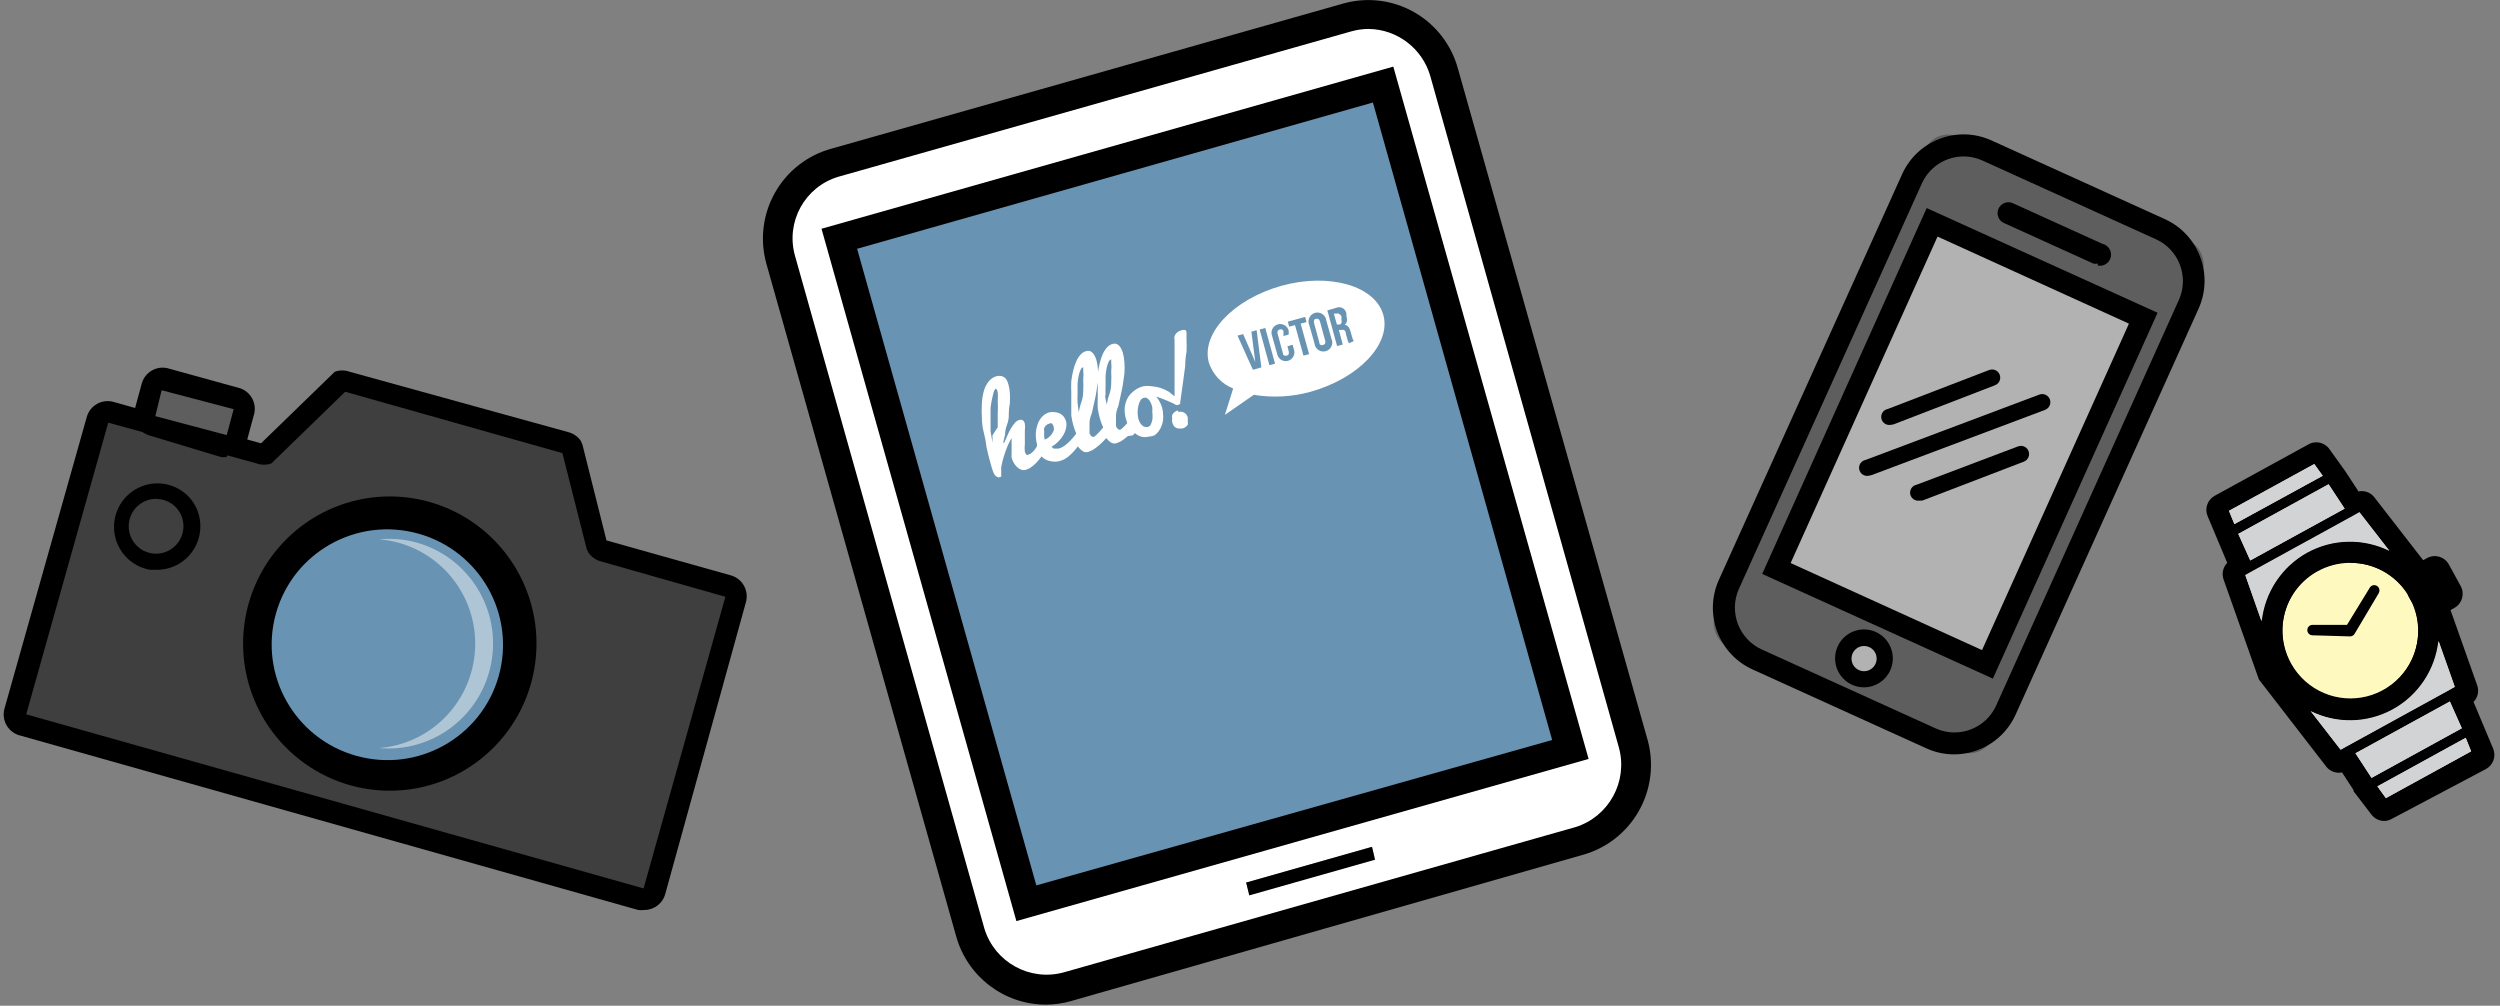 <?xml version="1.0" encoding="UTF-8" standalone="no"?>
<svg width="261px" height="105px" viewBox="0 0 261 105" version="1.1" xmlns="http://www.w3.org/2000/svg" xmlns:xlink="http://www.w3.org/1999/xlink">
    <rect x="0" y="0" width="261" height="105" fill="#808080" stroke="none"/>
    <!-- Generator: Sketch 42 (36781) - http://www.bohemiancoding.com/sketch -->
    <title>ObjetInteriorFichier 32</title>
    <desc>Created with Sketch.</desc>
    <defs></defs>
    <g id="Page-1" stroke="none" stroke-width="1" fill="none" fill-rule="evenodd">
        <g id="Product-page" transform="translate(-172, -1469)" fill-rule="nonzero">
            <g id="ObjetInteriorFichier-32" transform="translate(172, 1469)">
                <g id="d7516721-b531-4d45-80f3-ff5adfb349de">
                    <g>
                        <g id="e5da51cd-a4fc-4cf5-8ae3-6e21c4626f8f">
                            <ellipse id="Oval" fill="#FEFABF" transform="translate(245.288, 65.817) rotate(-35.66) translate(-245.288, -65.817) " cx="245.288" cy="65.817" rx="8.224" ry="8.248"></ellipse>
                            <path d="M150.4,7.589 C149.195,3.462 144.893,1.086 140.772,2.272 L87.239,17.36 C83.096,18.539 80.685,22.858 81.847,27.017 L101.625,97.274 C102.184,99.273 103.514,100.967 105.32,101.982 C107.126,102.996 109.261,103.248 111.253,102.682 L164.786,87.504 C168.929,86.324 171.34,82.006 170.178,77.847 L150.4,7.589 Z M130.305,92.866 L130.101,92.139 L143.196,88.413 L143.4,89.14 L130.305,92.866 Z M164.015,78.574 L106.948,94.752 L106.948,94.388 L87.148,24.654 L87.511,24.654 L144.646,8.362 L144.646,8.725 L164.287,78.46 L164.015,78.574 Z" id="Shape" fill="#FFFFFF"></path>
                            <polygon id="Shape" fill="#6993B2" points="88.1 25.176 107.424 93.82 163.449 77.915 144.125 9.316"></polygon>
                            <path d="M170.925,77.642 L151.125,7.385 C149.839,2.826 145.115,0.172 140.568,1.454 L87.035,16.633 C84.838,17.247 82.975,18.715 81.861,20.711 C80.747,22.707 80.473,25.067 81.1,27.267 L100.9,97.479 C101.517,99.673 102.979,101.532 104.964,102.644 C106.948,103.757 109.292,104.032 111.479,103.409 L165.012,88.231 C169.549,86.93 172.19,82.202 170.925,77.642 Z M164.808,87.504 L111.253,102.682 C109.261,103.248 107.126,102.996 105.32,101.982 C103.514,100.967 102.184,99.273 101.625,97.274 L81.847,27.04 C81.282,25.039 81.533,22.895 82.544,21.079 C83.555,19.264 85.244,17.926 87.239,17.36 L140.772,2.272 C142.764,1.706 144.898,1.958 146.705,2.973 C148.511,3.987 149.841,5.681 150.4,7.68 L170.178,77.938 C171.284,82.061 168.897,86.314 164.808,87.504 L164.808,87.504 Z" id="Shape" fill="#000000"></path>
                            <path d="M109.214,104.886 C104.825,104.89 100.976,101.95 99.812,97.706 L80.012,27.539 C79.311,25.041 79.635,22.366 80.912,20.108 C82.188,17.851 84.311,16.198 86.808,15.519 L140.251,0.364 C142.738,-0.332 145.4,-0.004 147.646,1.276 C149.891,2.555 151.535,4.681 152.212,7.18 L172.013,77.256 C172.7,79.751 172.37,82.418 171.095,84.668 C169.82,86.919 167.705,88.568 165.216,89.253 L111.774,104.523 C110.94,104.757 110.08,104.879 109.214,104.886 L109.214,104.886 Z M142.901,3.022 C142.289,3.021 141.679,3.105 141.089,3.272 L87.533,18.451 C84.016,19.493 81.994,23.185 83.002,26.721 L102.78,96.979 C103.87,100.466 107.507,102.47 111.026,101.523 L164.491,86.345 C167.968,85.252 169.966,81.603 169.022,78.074 L149.313,7.907 C148.471,5.048 145.874,3.069 142.901,3.022 L142.901,3.022 Z" id="Shape" fill="#000000"></path>
                            <path d="M144.646,8.362 L87.511,24.54 L87.148,24.54 L106.79,94.275 L106.79,94.638 L163.902,78.46 L164.265,78.46 L144.736,8.725 L144.646,8.362 Z M107.424,93.82 L88.1,25.176 L144.125,9.271 L163.449,77.938 L107.424,93.82 Z" id="Shape" fill="#000000"></path>
                            <path d="M106.11,96.161 L105.702,94.707 L85.766,23.881 L145.461,6.953 L165.851,79.233 L106.11,96.161 Z M89.482,25.972 L108.194,92.434 L162.045,77.256 L143.332,10.702 L89.482,25.972 Z" id="Shape" fill="#000000"></path>
                            <polygon id="Shape" fill="#000000" points="130.101 92.139 130.419 93.48 143.558 89.753 143.241 88.413"></polygon>
                            <path d="M1.65,74.257 L10.145,43.854 C10.321,43.227 10.97,42.861 11.595,43.036 L27.114,47.399 C27.37,47.491 27.65,47.491 27.906,47.399 L35.518,39.9 C35.775,39.808 36.055,39.808 36.311,39.9 L59.147,46.217 C59.412,46.287 59.645,46.448 59.804,46.672 L62.409,57.033 C62.569,57.257 62.801,57.417 63.066,57.487 L76.048,61.146 C76.672,61.322 77.037,61.973 76.863,62.6 L68.436,93.025 C68.26,93.652 67.611,94.018 66.986,93.843 L2.533,75.665 C1.903,75.519 1.509,74.89 1.65,74.257 L1.65,74.257 Z" id="Shape" fill="#3F3F3F"></path>
                            <path d="M67.235,95.002 C67.032,95.03 66.826,95.03 66.623,95.002 L2.148,76.801 C1.541,76.663 1.018,76.28 0.7,75.743 C0.383,75.206 0.301,74.561 0.472,73.961 L9.058,43.536 C9.389,42.347 10.606,41.641 11.799,41.945 L27.249,46.285 L34.952,38.81 C35.45,38.629 35.995,38.629 36.493,38.81 L59.374,45.127 C59.89,45.269 60.34,45.591 60.642,46.035 L60.801,46.399 L63.316,56.42 L76.251,60.055 C76.851,60.208 77.362,60.601 77.666,61.142 C77.97,61.682 78.04,62.324 77.86,62.918 L69.455,93.321 C69.186,94.324 68.271,95.017 67.235,95.002 L67.235,95.002 Z M2.737,74.575 L67.19,92.752 L75.73,62.305 L62.704,58.601 C62.187,58.458 61.738,58.136 61.435,57.692 L61.254,57.328 L58.717,47.308 L36.039,40.9 L28.337,48.376 C27.832,48.562 27.278,48.562 26.774,48.376 L11.301,44.127 L2.737,74.575 Z" id="Shape" fill="#000000"></path>
                            <path d="M40.638,82.55 C34.683,82.528 29.281,79.046 26.788,73.622 C24.294,68.198 25.161,61.816 29.011,57.26 C32.861,52.703 38.995,50.798 44.739,52.375 C52.146,54.409 56.906,61.632 55.869,69.264 C54.832,76.897 48.318,82.579 40.638,82.55 L40.638,82.55 Z M40.638,56.351 C35.045,56.333 30.366,60.607 29.863,66.195 C29.36,71.782 33.2,76.828 38.706,77.814 C44.213,78.801 49.557,75.401 51.014,69.985 L51.014,69.985 C51.887,66.741 51.207,63.275 49.175,60.604 C47.142,57.934 43.988,56.362 40.638,56.351 L40.638,56.351 Z" id="Shape" fill="#000000"></path>
                            <ellipse id="Oval" fill="#6993B2" transform="translate(40.438, 67.31) rotate(-74.291) translate(-40.438, -67.31) " cx="40.438" cy="67.31" rx="12.042" ry="12.078"></ellipse>
                            <path d="M43.515,56.647 C42.233,56.292 40.897,56.177 39.574,56.306 C45.241,56.756 49.611,61.5 49.611,67.201 C49.611,72.903 45.241,77.647 39.574,78.097 C45.192,78.605 50.272,74.738 51.294,69.174 C52.317,63.61 48.945,58.18 43.515,56.647 L43.515,56.647 Z" id="Shape" fill="#FFFFFF" opacity="0.46"></path>
                            <path d="M16.33,59.487 L15.673,59.487 C13.669,59.144 12.139,57.505 11.928,55.477 C11.718,53.45 12.88,51.53 14.77,50.781 C16.661,50.032 18.817,50.637 20.045,52.261 C21.058,53.651 21.201,55.496 20.414,57.026 C19.627,58.556 18.046,59.509 16.33,59.487 Z M16.33,52.08 C15.08,52.063 13.965,52.865 13.578,54.057 C13.192,55.25 13.624,56.556 14.644,57.28 C15.665,58.004 17.037,57.977 18.029,57.215 C19.269,56.267 19.521,54.497 18.595,53.238 C18.144,52.628 17.466,52.227 16.715,52.125 L16.33,52.08 Z" id="Shape" fill="#000000"></path>
                            <rect id="Rectangle-path" fill="#5E5E5E" transform="translate(20.281, 42.979) rotate(15.37) translate(-20.281, -42.979) " x="15.297" y="40.491" width="9.968" height="4.976" rx="0.47"></rect>
                            <path d="M23.67,47.717 C23.474,47.743 23.276,47.743 23.081,47.717 L15.537,45.445 C14.419,45.066 13.778,43.889 14.064,42.741 L14.812,39.991 C15.162,38.842 16.343,38.165 17.508,38.446 L25.075,40.537 C26.161,40.913 26.794,42.046 26.547,43.172 L25.8,45.922 C25.517,46.859 24.668,47.509 23.693,47.535 L23.67,47.717 Z M16.874,40.741 L16.217,43.445 L23.67,45.422 L24.395,42.718 L16.874,40.741 Z" id="Shape" fill="#000000"></path>
                            <polygon id="Shape" fill="#000000" points="253.365 63.622 252.731 61.827 251.553 60.328 254.34 58.783 256.152 62.1"></polygon>
                            <path d="M245.368,75.279 C240.867,75.277 237.005,72.059 236.177,67.621 C235.349,63.183 237.789,58.782 241.985,57.147 C246.182,55.512 250.944,57.106 253.32,60.941 L253.773,61.759 C255.187,64.667 255.007,68.1 253.299,70.843 C251.59,73.587 248.593,75.255 245.368,75.256 L245.368,75.279 Z M245.368,58.76 C244.172,58.761 242.995,59.066 241.947,59.646 L241.947,59.646 C238.56,61.513 237.288,65.757 239.086,69.188 C240.885,72.62 245.092,73.974 248.546,72.234 C252,70.494 253.428,66.3 251.757,62.804 L251.372,62.077 C250.074,59.997 247.792,58.741 245.346,58.76 L245.368,58.76 Z" id="Shape" fill="#000000"></path>
                            <polygon id="Shape" fill="#FFFFFF" points="252.346 61.532 252.776 62.305 252.572 61.918"></polygon>
                            <polygon id="Shape" fill="#000000" points="251.78 62.85 251.349 62.077 253.32 60.941 253.569 61.373 253.796 61.827"></polygon>
                            <polygon id="Shape" fill="#FFFFFF" points="253.275 60.987 253.728 61.827 253.501 61.396"></polygon>
                            <polygon id="Shape" fill="#000000" points="252.731 62.373 252.278 61.532 254.249 60.396 254.521 60.85 254.747 61.305"></polygon>
                            <path d="M253.864,59.078 L252.595,59.76 L246.909,52.42 C246.744,52.217 246.459,52.16 246.229,52.284 L245.731,52.557 L243.737,49.512 L243.737,49.512 L242.219,47.399 C242.059,47.176 241.758,47.107 241.517,47.24 L231.776,52.579 C231.532,52.71 231.425,53.003 231.526,53.261 L232.478,55.67 L232.478,55.67 L233.973,58.987 L233.475,59.26 C233.242,59.389 233.137,59.668 233.225,59.919 L236.918,70.439 L236.918,70.598 L243.715,79.346 C243.879,79.549 244.164,79.607 244.394,79.483 L244.893,79.21 L246.886,82.255 L246.886,82.255 L248.404,84.368 C248.565,84.591 248.866,84.659 249.106,84.527 L258.848,79.187 C259.092,79.057 259.199,78.763 259.097,78.506 L258.146,76.097 L258.146,76.097 L256.718,72.711 L257.217,72.439 C257.449,72.31 257.554,72.031 257.466,71.78 L254.362,63.009 L255.631,62.327 C255.882,62.179 255.972,61.858 255.835,61.6 L254.589,59.328 C254.457,59.059 254.133,58.947 253.864,59.078 L253.864,59.078 Z M252.346,61.509 L252.572,61.896 L252.776,62.282 C254.738,66.295 253.157,71.144 249.21,73.219 C245.264,75.294 240.388,73.838 238.214,69.937 C236.04,66.036 237.36,61.108 241.19,58.824 C245.02,56.54 249.967,57.731 252.346,61.509 L252.346,61.509 Z M254.611,61.509 L253.977,61.85 L253.751,61.214 L253.751,61.055 L253.343,60.532 L253.977,60.191 L254.611,61.509 Z" id="Shape" fill="#000000"></path>
                            <path d="M248.925,85.709 C248.39,85.709 247.887,85.456 247.566,85.027 L245.708,82.596 L245.708,82.482 L244.507,80.641 C243.885,80.768 243.244,80.53 242.854,80.028 L235.831,70.939 L232.138,60.487 C231.93,59.884 232.079,59.216 232.523,58.76 L230.462,53.852 C230.151,53.066 230.471,52.171 231.209,51.761 L240.951,46.422 C241.717,45.953 242.716,46.173 243.216,46.922 L244.847,49.194 L246.229,51.307 C246.852,51.175 247.495,51.414 247.883,51.92 L252.98,58.487 L253.388,58.26 C254.196,57.82 255.206,58.113 255.654,58.919 L256.9,61.191 C257.339,62.001 257.046,63.015 256.243,63.463 L255.835,63.691 L258.621,71.553 C258.835,72.155 258.685,72.826 258.236,73.279 L260.298,78.187 C260.608,78.974 260.288,79.869 259.55,80.278 L249.673,85.504 C249.443,85.63 249.187,85.7 248.925,85.709 Z M248.087,81.8 L249.106,83.186 L257.942,78.347 L257.194,76.438 L255.291,72.166 L256.265,71.643 L254.657,67.099 C254.285,69.803 252.758,72.21 250.474,73.694 C248.19,75.178 245.375,75.59 242.763,74.825 C242.306,74.691 241.859,74.524 241.426,74.325 L244.394,78.142 L245.368,77.619 L248.087,81.8 Z M245.368,58.692 C242.211,58.698 239.439,60.797 238.567,63.84 C237.695,66.883 238.934,70.138 241.607,71.824 C244.279,73.51 247.741,73.221 250.098,71.115 C252.456,69.009 253.141,65.593 251.78,62.736 L251.417,62.055 C250.099,59.976 247.802,58.729 245.346,58.76 L245.368,58.692 Z M234.494,59.987 L236.103,64.531 C236.168,64.07 236.267,63.615 236.397,63.168 C237.162,60.551 239.024,58.397 241.499,57.267 C243.975,56.137 246.817,56.143 249.288,57.283 L246.342,53.488 L245.368,54.011 L241.608,48.421 L232.772,53.261 L233.611,55.397 L235.423,59.464 L234.494,59.987 Z" id="Shape" fill="#000000"></path>
                            <path d="M241.245,74.257 L244.349,78.256 L244.87,77.96 L255.744,71.984 L256.265,71.689 L254.566,66.917 C254.229,69.935 252.447,72.599 249.791,74.055 C247.134,75.512 243.937,75.578 241.222,74.234" id="Shape" fill="#D1D3D4"></path>
                            <polygon id="Shape" fill="#D1D3D4" points="233.679 55.738 234.925 58.51 244.779 53.102 243.103 50.557"></polygon>
                            <polygon id="Shape" fill="#D1D3D4" points="232.704 53.329 233.271 54.715 242.491 49.671 241.608 48.444"></polygon>
                            <polygon id="Shape" fill="#D1D3D4" points="257.987 78.437 257.421 77.029 248.2 82.096 249.084 83.323"></polygon>
                            <polygon id="Shape" fill="#D1D3D4" points="257.013 76.029 255.767 73.234 245.912 78.642 247.588 81.21"></polygon>
                            <path d="M240.883,57.692 C243.538,56.24 246.732,56.172 249.446,57.51 L246.342,53.511 L245.821,53.806 L234.947,59.782 L234.426,60.078 L236.125,64.849 C236.456,61.83 238.23,59.16 240.883,57.692 Z" id="Shape" fill="#D1D3D4"></path>
                            <polygon id="Shape" fill="#D1D3D4" points="232.704 53.329 241.608 48.444 242.491 49.671 233.271 54.715"></polygon>
                            <polygon id="Shape" fill="#D1D3D4" points="233.679 55.738 243.103 50.557 244.779 53.102 234.925 58.51"></polygon>
                            <path d="M234.403,60.032 L234.925,59.737 L245.799,53.761 L246.32,53.466 L249.423,57.465 C246.702,56.119 243.497,56.191 240.839,57.657 C238.18,59.124 236.403,61.801 236.08,64.827 L234.403,60.032 Z" id="Shape" fill="#D1D3D4"></path>
                            <polygon id="Shape" fill="#D1D3D4" points="257.987 78.437 249.084 83.323 248.2 82.096 257.421 77.029"></polygon>
                            <polygon id="Shape" fill="#D1D3D4" points="257.013 76.029 247.588 81.21 245.912 78.642 255.767 73.234"></polygon>
                            <path d="M256.288,71.712 L255.767,72.007 L244.893,77.983 L244.371,78.278 L241.268,74.279 C243.982,75.624 247.18,75.557 249.836,74.101 C252.493,72.644 254.275,69.98 254.611,66.963 L256.288,71.712 Z" id="Shape" fill="#D1D3D4"></path>
                            <path d="M123.011,42.832 C122.861,42.869 122.722,42.939 122.603,43.036 C122.506,43.116 122.428,43.217 122.376,43.331 C122.353,43.452 122.353,43.575 122.376,43.695 C122.357,43.823 122.357,43.953 122.376,44.081 C122.407,44.211 122.46,44.334 122.535,44.445 C122.658,44.625 122.861,44.735 123.079,44.74 L123.441,44.74 C123.573,44.705 123.696,44.643 123.804,44.558 C123.885,44.496 123.954,44.419 124.007,44.331 C124.022,44.249 124.022,44.164 124.007,44.081 C124.014,43.998 124.014,43.915 124.007,43.831 C124.013,43.763 124.013,43.695 124.007,43.627 L124.007,43.627 C123.938,43.207 123.543,42.922 123.124,42.991 L122.965,42.991 L123.011,42.832 Z" id="Shape" fill="#FFFFFF"></path>
                            <path d="M123.849,34.583 L123.736,34.447 L123.6,34.447 L123.441,34.447 L123.124,34.561 C123.015,34.612 122.916,34.681 122.829,34.765 C122.742,34.857 122.673,34.965 122.625,35.083 C122.593,35.233 122.593,35.388 122.625,35.538 L122.625,36.401 L122.625,37.424 L122.625,38.56 L122.625,39.741 L122.625,40.923 L122.625,41.377 L122.036,40.9 C121.77,40.744 121.49,40.615 121.198,40.514 C120.905,40.414 120.601,40.353 120.292,40.332 C119.977,40.277 119.655,40.277 119.341,40.332 C118.945,40.433 118.58,40.628 118.276,40.9 C118.018,41.11 117.809,41.373 117.664,41.673 C117.519,41.979 117.434,42.311 117.415,42.65 C117.399,43.018 117.445,43.387 117.551,43.74 C117.587,43.887 117.633,44.031 117.687,44.172 L117.687,44.172 L117.46,44.422 L117.211,44.672 L116.984,44.854 L116.781,44.854 L116.781,44.854 L116.645,44.718 L116.509,44.513 C116.5,44.43 116.5,44.346 116.509,44.263 L116.509,44.263 C116.505,44.187 116.505,44.112 116.509,44.036 L116.509,43.809 L116.509,43.627 C116.505,43.574 116.505,43.521 116.509,43.468 C116.509,43.119 116.592,42.756 116.758,42.377 L117.007,41.241 C117.098,40.862 117.173,40.484 117.234,40.105 C117.294,39.726 117.347,39.347 117.392,38.969 C117.417,38.606 117.417,38.241 117.392,37.878 C117.377,37.532 117.324,37.19 117.234,36.856 C117.192,36.715 117.139,36.578 117.075,36.447 C117.018,36.322 116.941,36.207 116.849,36.106 C116.769,36.014 116.668,35.944 116.554,35.901 C116.429,35.861 116.294,35.861 116.169,35.901 C115.942,35.963 115.737,36.089 115.58,36.265 C115.393,36.474 115.24,36.712 115.127,36.969 C114.992,37.277 114.886,37.596 114.81,37.924 C114.72,38.29 114.652,38.662 114.606,39.037 C114.586,39.438 114.586,39.84 114.606,40.241 L114.606,41.468 C114.586,41.854 114.586,42.241 114.606,42.627 C114.653,42.964 114.721,43.298 114.81,43.627 C114.903,43.969 115.024,44.304 115.172,44.627 L114.923,44.922 L114.696,45.172 L114.447,45.422 L114.221,45.604 L114.017,45.604 L114.017,45.604 L113.881,45.467 L113.745,45.263 C113.736,45.18 113.736,45.096 113.745,45.013 L113.745,45.013 C113.741,44.937 113.741,44.861 113.745,44.786 L113.745,44.558 L113.745,44.377 C113.741,44.324 113.741,44.271 113.745,44.218 C113.745,43.869 113.828,43.506 113.994,43.127 L114.243,41.991 C114.334,41.612 114.409,41.233 114.47,40.855 C114.53,40.476 114.583,40.097 114.628,39.719 C114.653,39.355 114.653,38.991 114.628,38.628 C114.613,38.282 114.56,37.939 114.47,37.605 C114.428,37.465 114.375,37.328 114.311,37.196 C114.254,37.072 114.177,36.957 114.085,36.856 C114.005,36.764 113.904,36.693 113.79,36.651 C113.665,36.611 113.53,36.611 113.405,36.651 C113.178,36.713 112.973,36.839 112.816,37.015 C112.629,37.224 112.476,37.462 112.363,37.719 C112.229,38.027 112.122,38.346 112.046,38.673 C111.956,39.04 111.888,39.412 111.842,39.787 C111.822,40.188 111.822,40.59 111.842,40.991 L111.842,42.218 L111.842,43.377 C111.889,43.714 111.957,44.048 112.046,44.377 C112.13,44.679 112.236,44.975 112.363,45.263 L112.204,45.467 C112.051,45.667 111.884,45.857 111.706,46.035 C111.532,46.218 111.342,46.385 111.14,46.535 C110.954,46.669 110.747,46.768 110.528,46.831 L110.165,46.831 L109.984,46.831 L109.78,46.649 C110.045,46.491 110.288,46.3 110.505,46.081 C110.709,45.878 110.884,45.649 111.026,45.399 C111.156,45.173 111.248,44.928 111.298,44.672 C111.351,44.448 111.351,44.215 111.298,43.99 C111.25,43.808 111.166,43.638 111.049,43.491 C110.944,43.359 110.813,43.25 110.664,43.172 C110.508,43.095 110.339,43.049 110.165,43.036 C109.978,43.001 109.786,43.001 109.599,43.036 C109.377,43.091 109.169,43.192 108.987,43.331 C108.819,43.466 108.673,43.627 108.557,43.809 C108.438,43.999 108.347,44.206 108.285,44.422 C108.218,44.637 108.173,44.857 108.149,45.081 C108.111,45.516 108.15,45.954 108.262,46.376 L108.262,46.581 L108.262,46.581 L108.081,46.876 L107.855,47.149 L107.605,47.353 L107.356,47.467 C107.295,47.509 107.214,47.509 107.152,47.467 C107.076,47.375 107.021,47.266 106.994,47.149 C106.96,46.9 106.96,46.648 106.994,46.399 L106.994,45.672 L106.994,44.945 C107.027,44.711 107.027,44.474 106.994,44.24 C106.974,44.143 106.935,44.05 106.88,43.968 L106.722,43.831 L106.563,43.831 L106.427,43.831 C106.241,43.889 106.076,43.999 105.952,44.149 C105.789,44.34 105.645,44.545 105.521,44.763 C105.387,44.999 105.266,45.241 105.159,45.49 L104.842,46.217 L104.728,46.217 L104.932,45.354 C104.932,45.036 105,44.695 105.136,44.331 C105.272,43.968 105.332,43.597 105.317,43.218 C105.317,42.839 105.355,42.468 105.431,42.104 C105.451,41.756 105.451,41.407 105.431,41.059 C105.418,40.767 105.372,40.478 105.295,40.196 C105.257,40.04 105.203,39.887 105.136,39.741 C105.077,39.619 104.992,39.51 104.887,39.423 C104.789,39.341 104.672,39.286 104.547,39.264 C104.39,39.23 104.228,39.23 104.071,39.264 C103.73,39.354 103.428,39.553 103.21,39.832 C102.979,40.128 102.809,40.468 102.712,40.832 C102.595,41.254 102.526,41.689 102.508,42.127 C102.478,42.627 102.478,43.127 102.508,43.627 C102.508,44.142 102.576,44.657 102.712,45.172 C102.848,45.687 102.939,46.172 102.984,46.626 C103.075,47.081 103.173,47.497 103.278,47.876 L103.528,48.785 L103.664,49.194 C103.704,49.313 103.757,49.427 103.822,49.535 C103.877,49.629 103.955,49.707 104.049,49.762 C104.193,49.858 104.38,49.858 104.524,49.762 C104.537,49.694 104.537,49.625 104.524,49.557 C104.533,49.451 104.533,49.345 104.524,49.239 L104.524,48.785 C104.587,48.432 104.67,48.083 104.774,47.74 C104.879,47.391 104.985,47.081 105.091,46.808 C105.196,46.535 105.302,46.301 105.408,46.104 C105.463,45.976 105.531,45.854 105.612,45.74 L105.612,45.74 L105.612,45.876 L105.612,46.149 L105.612,46.535 L105.612,46.967 L105.612,47.399 C105.598,47.527 105.598,47.657 105.612,47.785 C105.66,47.959 105.728,48.127 105.816,48.285 C105.907,48.452 106.021,48.605 106.156,48.739 C106.283,48.87 106.438,48.971 106.609,49.035 C106.785,49.095 106.976,49.095 107.152,49.035 L107.515,48.876 L107.877,48.603 L108.217,48.285 L108.512,47.944 L108.738,47.649 L108.965,47.853 C109.182,48.004 109.429,48.105 109.69,48.149 C109.98,48.215 110.282,48.215 110.573,48.149 C110.777,48.095 110.975,48.019 111.162,47.921 L111.479,47.717 L111.932,47.308 L112.318,46.876 L112.521,46.603 L112.521,46.603 C112.684,46.819 112.883,47.004 113.111,47.149 C113.299,47.23 113.511,47.23 113.7,47.149 L114.062,46.99 L114.424,46.74 L114.787,46.444 L115.127,46.126 L115.489,45.74 C115.649,45.937 115.84,46.106 116.056,46.24 C116.244,46.321 116.457,46.321 116.645,46.24 L117.007,46.081 L117.37,45.831 L117.732,45.536 L118.276,45.445 L118.48,45.217 L118.48,45.217 C118.669,45.386 118.893,45.51 119.137,45.581 C119.403,45.657 119.686,45.657 119.952,45.581 C120.155,45.572 120.355,45.525 120.541,45.445 C120.705,45.323 120.851,45.178 120.972,45.013 C121.094,44.845 121.193,44.662 121.266,44.468 C121.341,44.269 121.394,44.064 121.425,43.854 C121.445,43.642 121.445,43.429 121.425,43.218 C121.407,42.781 121.291,42.353 121.085,41.968 C120.98,41.764 120.851,41.573 120.7,41.4 L120.7,41.4 L121.221,41.582 L121.855,41.832 L122.467,42.104 L122.784,42.286 L122.965,42.286 C123.058,42.261 123.143,42.214 123.214,42.15 L123.214,42.15 C123.228,42.106 123.228,42.058 123.214,42.014 C123.32,41.226 123.418,40.521 123.509,39.9 C123.6,39.279 123.675,38.711 123.736,38.196 C123.736,37.681 123.781,37.204 123.871,36.765 C123.897,36.333 123.897,35.901 123.871,35.47 C123.877,35.371 123.877,35.273 123.871,35.174 L123.871,34.947 C123.888,34.825 123.881,34.702 123.849,34.583 L123.849,34.583 Z M103.618,45.445 L103.618,46.24 C103.543,45.846 103.475,45.437 103.414,45.013 L103.414,44.445 L103.414,43.831 L103.414,43.195 L103.414,42.559 C103.474,42.076 103.565,41.598 103.686,41.127 C103.777,40.794 103.867,40.612 103.958,40.582 C103.958,40.582 104.094,40.582 104.162,40.946 C104.193,41.225 104.193,41.507 104.162,41.786 C104.19,42.263 104.19,42.741 104.162,43.218 L104.162,43.831 L104.162,44.604 L103.618,45.445 Z M109.01,45.74 C109.003,45.627 109.003,45.513 109.01,45.399 C109,45.278 109,45.157 109.01,45.036 C108.993,44.923 108.993,44.808 109.01,44.695 C109.057,44.583 109.126,44.482 109.214,44.399 C109.318,44.31 109.443,44.248 109.576,44.218 C109.653,44.173 109.748,44.173 109.826,44.218 C109.916,44.321 109.979,44.446 110.007,44.581 C110.045,44.699 110.045,44.827 110.007,44.945 C109.95,45.091 109.873,45.228 109.78,45.354 C109.682,45.481 109.568,45.596 109.44,45.695 C109.328,45.789 109.197,45.859 109.055,45.899 L109.055,45.626 L109.01,45.74 Z M112.499,42.15 C112.48,41.794 112.48,41.438 112.499,41.082 L112.499,40.082 C112.517,39.792 112.555,39.504 112.612,39.219 C112.655,39.007 112.724,38.801 112.816,38.605 C112.864,38.48 112.963,38.381 113.088,38.333 L113.088,38.333 L113.088,38.582 C113.124,38.938 113.124,39.295 113.088,39.65 C113.11,40.044 113.11,40.438 113.088,40.832 C113.088,41.241 113.02,41.635 112.884,42.014 C112.748,42.392 112.665,42.748 112.635,43.082 C112.58,42.789 112.542,42.493 112.521,42.195 L112.499,42.15 Z M115.421,41.332 C115.402,40.976 115.402,40.62 115.421,40.264 L115.421,39.264 C115.439,38.974 115.477,38.686 115.535,38.401 C115.578,38.189 115.646,37.983 115.738,37.787 C115.787,37.662 115.885,37.563 116.01,37.515 L116.01,37.515 L116.01,37.764 C116.047,38.12 116.047,38.477 116.01,38.832 C116.032,39.226 116.032,39.62 116.01,40.014 C116.01,40.423 115.942,40.817 115.806,41.196 C115.67,41.574 115.587,41.93 115.557,42.264 C115.465,41.92 115.397,41.571 115.353,41.218 L115.421,41.332 Z M120.315,43.104 C120.338,43.323 120.338,43.544 120.315,43.763 C120.29,43.945 120.236,44.121 120.156,44.286 C120.108,44.411 120.009,44.51 119.884,44.558 C119.653,44.631 119.4,44.57 119.227,44.399 C119.135,44.315 119.058,44.215 119.001,44.104 C118.934,43.981 118.881,43.852 118.842,43.718 C118.743,43.276 118.743,42.818 118.842,42.377 C118.879,42.185 118.948,42.001 119.046,41.832 C119.116,41.692 119.238,41.586 119.386,41.536 C119.481,41.503 119.585,41.503 119.68,41.536 C119.776,41.577 119.861,41.639 119.93,41.718 C120.011,41.815 120.08,41.922 120.133,42.036 C120.199,42.175 120.252,42.32 120.292,42.468 C120.315,42.679 120.315,42.893 120.292,43.104 L120.315,43.104 Z" id="Shape" fill="#FFFFFF"></path>
                            <path d="M139.526,32.743 L139.254,32.743 L139.571,33.879 L139.798,33.879 C140.024,33.879 140.115,33.697 140.047,33.379 L140.047,33.016 C139.866,32.766 139.73,32.675 139.526,32.743 Z" id="Shape" fill="#FFFFFF"></path>
                            <path d="M133.794,29.834 C128.765,31.243 125.367,34.833 126.205,37.855 C126.607,39.091 127.537,40.082 128.742,40.559 L127.881,43.309 L130.894,41.218 C132.872,41.545 134.898,41.437 136.83,40.9 C141.859,39.491 145.257,35.901 144.419,32.879 C143.581,29.857 138.824,28.448 133.794,29.834 Z M131.687,38.355 L130.804,38.605 L129.195,35.038 L129.784,34.879 L131.053,37.787 L131.053,37.787 L130.645,34.629 L131.189,34.47 L131.687,38.355 Z M133.115,37.969 L132.526,38.128 L131.506,34.402 L132.095,34.243 L133.115,37.969 Z M134.542,34.924 L133.998,35.083 L133.998,34.674 C133.998,34.402 133.772,34.333 133.59,34.402 C133.409,34.47 133.318,34.583 133.386,34.856 L133.93,36.856 C133.93,37.128 134.157,37.174 134.338,37.128 C134.519,37.083 134.61,36.946 134.542,36.674 L134.406,36.151 L134.95,35.992 L135.086,36.492 C135.197,36.813 135.12,37.169 134.888,37.416 C134.655,37.662 134.304,37.758 133.979,37.664 C133.654,37.57 133.408,37.302 133.341,36.969 L132.797,35.038 C132.686,34.717 132.762,34.361 132.995,34.114 C133.228,33.868 133.578,33.772 133.904,33.866 C134.229,33.96 134.475,34.228 134.542,34.561 L134.542,34.924 Z M136.399,33.629 L135.788,33.788 L136.671,36.969 L136.082,37.128 L135.199,33.947 L134.587,34.106 L134.451,33.584 L136.264,33.084 L136.399,33.629 Z M139.005,35.379 C139.157,35.713 139.099,36.105 138.857,36.38 C138.616,36.656 138.235,36.764 137.885,36.655 C137.536,36.547 137.282,36.243 137.238,35.879 L136.694,33.947 C136.542,33.613 136.6,33.221 136.842,32.945 C137.083,32.67 137.464,32.562 137.813,32.671 C138.163,32.779 138.417,33.083 138.461,33.447 L139.005,35.379 Z M140.84,35.833 C140.752,35.702 140.69,35.556 140.659,35.401 L140.5,34.811 C140.5,34.47 140.251,34.379 139.979,34.447 L139.775,34.447 L140.183,35.969 L139.594,36.128 L138.574,32.402 L139.458,32.152 C139.684,32.039 139.952,32.044 140.173,32.167 C140.395,32.289 140.542,32.513 140.568,32.766 L140.568,33.061 C140.701,33.358 140.627,33.706 140.387,33.924 L140.387,33.924 C140.704,33.924 140.885,34.22 140.998,34.606 L141.157,35.174 C141.187,35.329 141.249,35.476 141.338,35.606 L140.84,35.833 Z" id="Shape" fill="#FFFFFF"></path>
                            <path d="M137.396,33.288 C137.215,33.288 137.124,33.47 137.192,33.743 L137.736,35.742 C137.736,36.015 137.963,36.083 138.144,36.015 C138.325,35.947 138.416,35.833 138.348,35.56 L137.804,33.561 C137.736,33.311 137.578,33.243 137.396,33.288 Z" id="Shape" fill="#FFFFFF"></path>
                            <rect id="Rectangle-path" fill="#5E5E5E" transform="translate(204.491, 46.345) rotate(24.31) translate(-204.491, -46.345) " x="188.633" y="17.147" width="31.716" height="58.396" rx="2.6"></rect>
                            <path d="M204.024,78.756 C203.032,78.758 202.051,78.549 201.146,78.142 L183.023,69.917 C181.306,69.156 179.963,67.74 179.291,65.983 C178.619,64.225 178.674,62.272 179.443,60.555 L198.586,18.178 C200.192,14.63 204.357,13.055 207.898,14.656 L226.021,22.881 C229.558,24.491 231.129,28.669 229.533,32.22 L210.435,74.597 C209.297,77.125 206.789,78.752 204.024,78.756 Z M202.098,76.052 C204.494,77.125 207.306,76.06 208.396,73.666 L227.516,31.22 C228.525,28.835 227.461,26.078 225.115,24.995 L206.991,16.769 C204.625,15.68 201.826,16.69 200.693,19.041 L181.528,61.509 C180.466,63.931 181.561,66.758 183.974,67.826 L202.098,76.052 Z" id="Shape" fill="#000000"></path>
                            <rect id="Rectangle-path" fill="#B2B2B2" transform="translate(204.618, 46.295) rotate(24.31) translate(-204.618, -46.295) " x="192.52" y="26.47" width="24.195" height="39.65"></rect>
                            <path d="M208.056,70.848 L183.974,59.919 L201.146,21.723 L225.251,32.652 L208.056,70.848 Z M186.942,58.783 L206.923,67.872 L222.261,33.788 L202.279,24.699 L186.942,58.783 Z" id="Shape" fill="#000000"></path>
                            <ellipse id="Oval" fill="#B2B2B2" transform="translate(194.606, 68.747) rotate(-65.69) translate(-194.606, -68.747) " cx="194.606" cy="68.747" rx="2.152" ry="2.159"></ellipse>
                            <path d="M194.599,71.757 C193.263,71.758 192.085,70.875 191.707,69.589 C191.329,68.303 191.841,66.921 192.965,66.195 C194.088,65.469 195.555,65.571 196.566,66.448 C197.578,67.324 197.893,68.764 197.34,69.985 L197.34,69.985 C196.852,71.063 195.78,71.756 194.599,71.757 L194.599,71.757 Z M194.599,67.44 C193.928,67.445 193.368,67.957 193.302,68.628 C193.235,69.298 193.684,69.91 194.341,70.048 C194.999,70.185 195.654,69.803 195.86,69.162 C196.066,68.521 195.757,67.827 195.143,67.553 C194.972,67.476 194.787,67.438 194.599,67.44 Z" id="Shape" fill="#000000"></path>
                            <path d="M219.021,27.517 C218.864,27.55 218.702,27.55 218.545,27.517 L209.279,23.313 C208.885,23.164 208.607,22.807 208.556,22.387 C208.505,21.968 208.691,21.555 209.038,21.315 C209.385,21.075 209.836,21.048 210.208,21.245 L219.474,25.449 C220.1,25.581 220.5,26.196 220.369,26.824 C220.238,27.451 219.624,27.853 218.998,27.721 L219.021,27.517 Z" id="Shape" fill="#000000"></path>
                            <path d="M197.386,44.354 C196.929,44.436 196.493,44.13 196.412,43.672 C196.33,43.214 196.635,42.777 197.091,42.695 L207.671,38.628 C207.954,38.518 208.274,38.569 208.511,38.76 C208.747,38.951 208.863,39.254 208.816,39.555 C208.769,39.856 208.566,40.109 208.283,40.218 L197.68,44.309 L197.386,44.354 Z" id="Shape" fill="#000000"></path>
                            <path d="M195.075,49.671 C194.618,49.753 194.182,49.447 194.101,48.989 C194.02,48.531 194.324,48.094 194.78,48.012 L212.904,41.196 C213.187,41.086 213.508,41.136 213.744,41.328 C213.98,41.519 214.097,41.822 214.05,42.123 C214.003,42.424 213.799,42.677 213.516,42.786 L195.392,49.603 L195.075,49.671 Z" id="Shape" fill="#000000"></path>
                            <path d="M200.399,52.261 C200.103,52.314 199.802,52.205 199.609,51.975 C199.416,51.744 199.36,51.428 199.462,51.145 C199.564,50.862 199.809,50.655 200.104,50.603 L210.684,46.603 C210.967,46.494 211.287,46.544 211.524,46.735 C211.76,46.927 211.876,47.23 211.829,47.531 C211.782,47.832 211.579,48.084 211.296,48.194 L200.693,52.261 L200.399,52.261 Z" id="Shape" fill="#000000"></path>
                            <path d="M248.359,61.896 L245.821,66.167 C245.723,66.338 245.542,66.442 245.346,66.44 L241.426,66.326 C241.126,66.326 240.883,66.082 240.883,65.781 C240.883,65.48 241.126,65.236 241.426,65.236 L245.028,65.236 L247.407,61.35 C247.564,61.093 247.898,61.012 248.155,61.168 C248.411,61.325 248.492,61.661 248.336,61.918 L248.359,61.896 Z" id="Shape" fill="#000000"></path>
                        </g>
                    </g>
                </g>
            </g>
        </g>
    </g>
</svg>